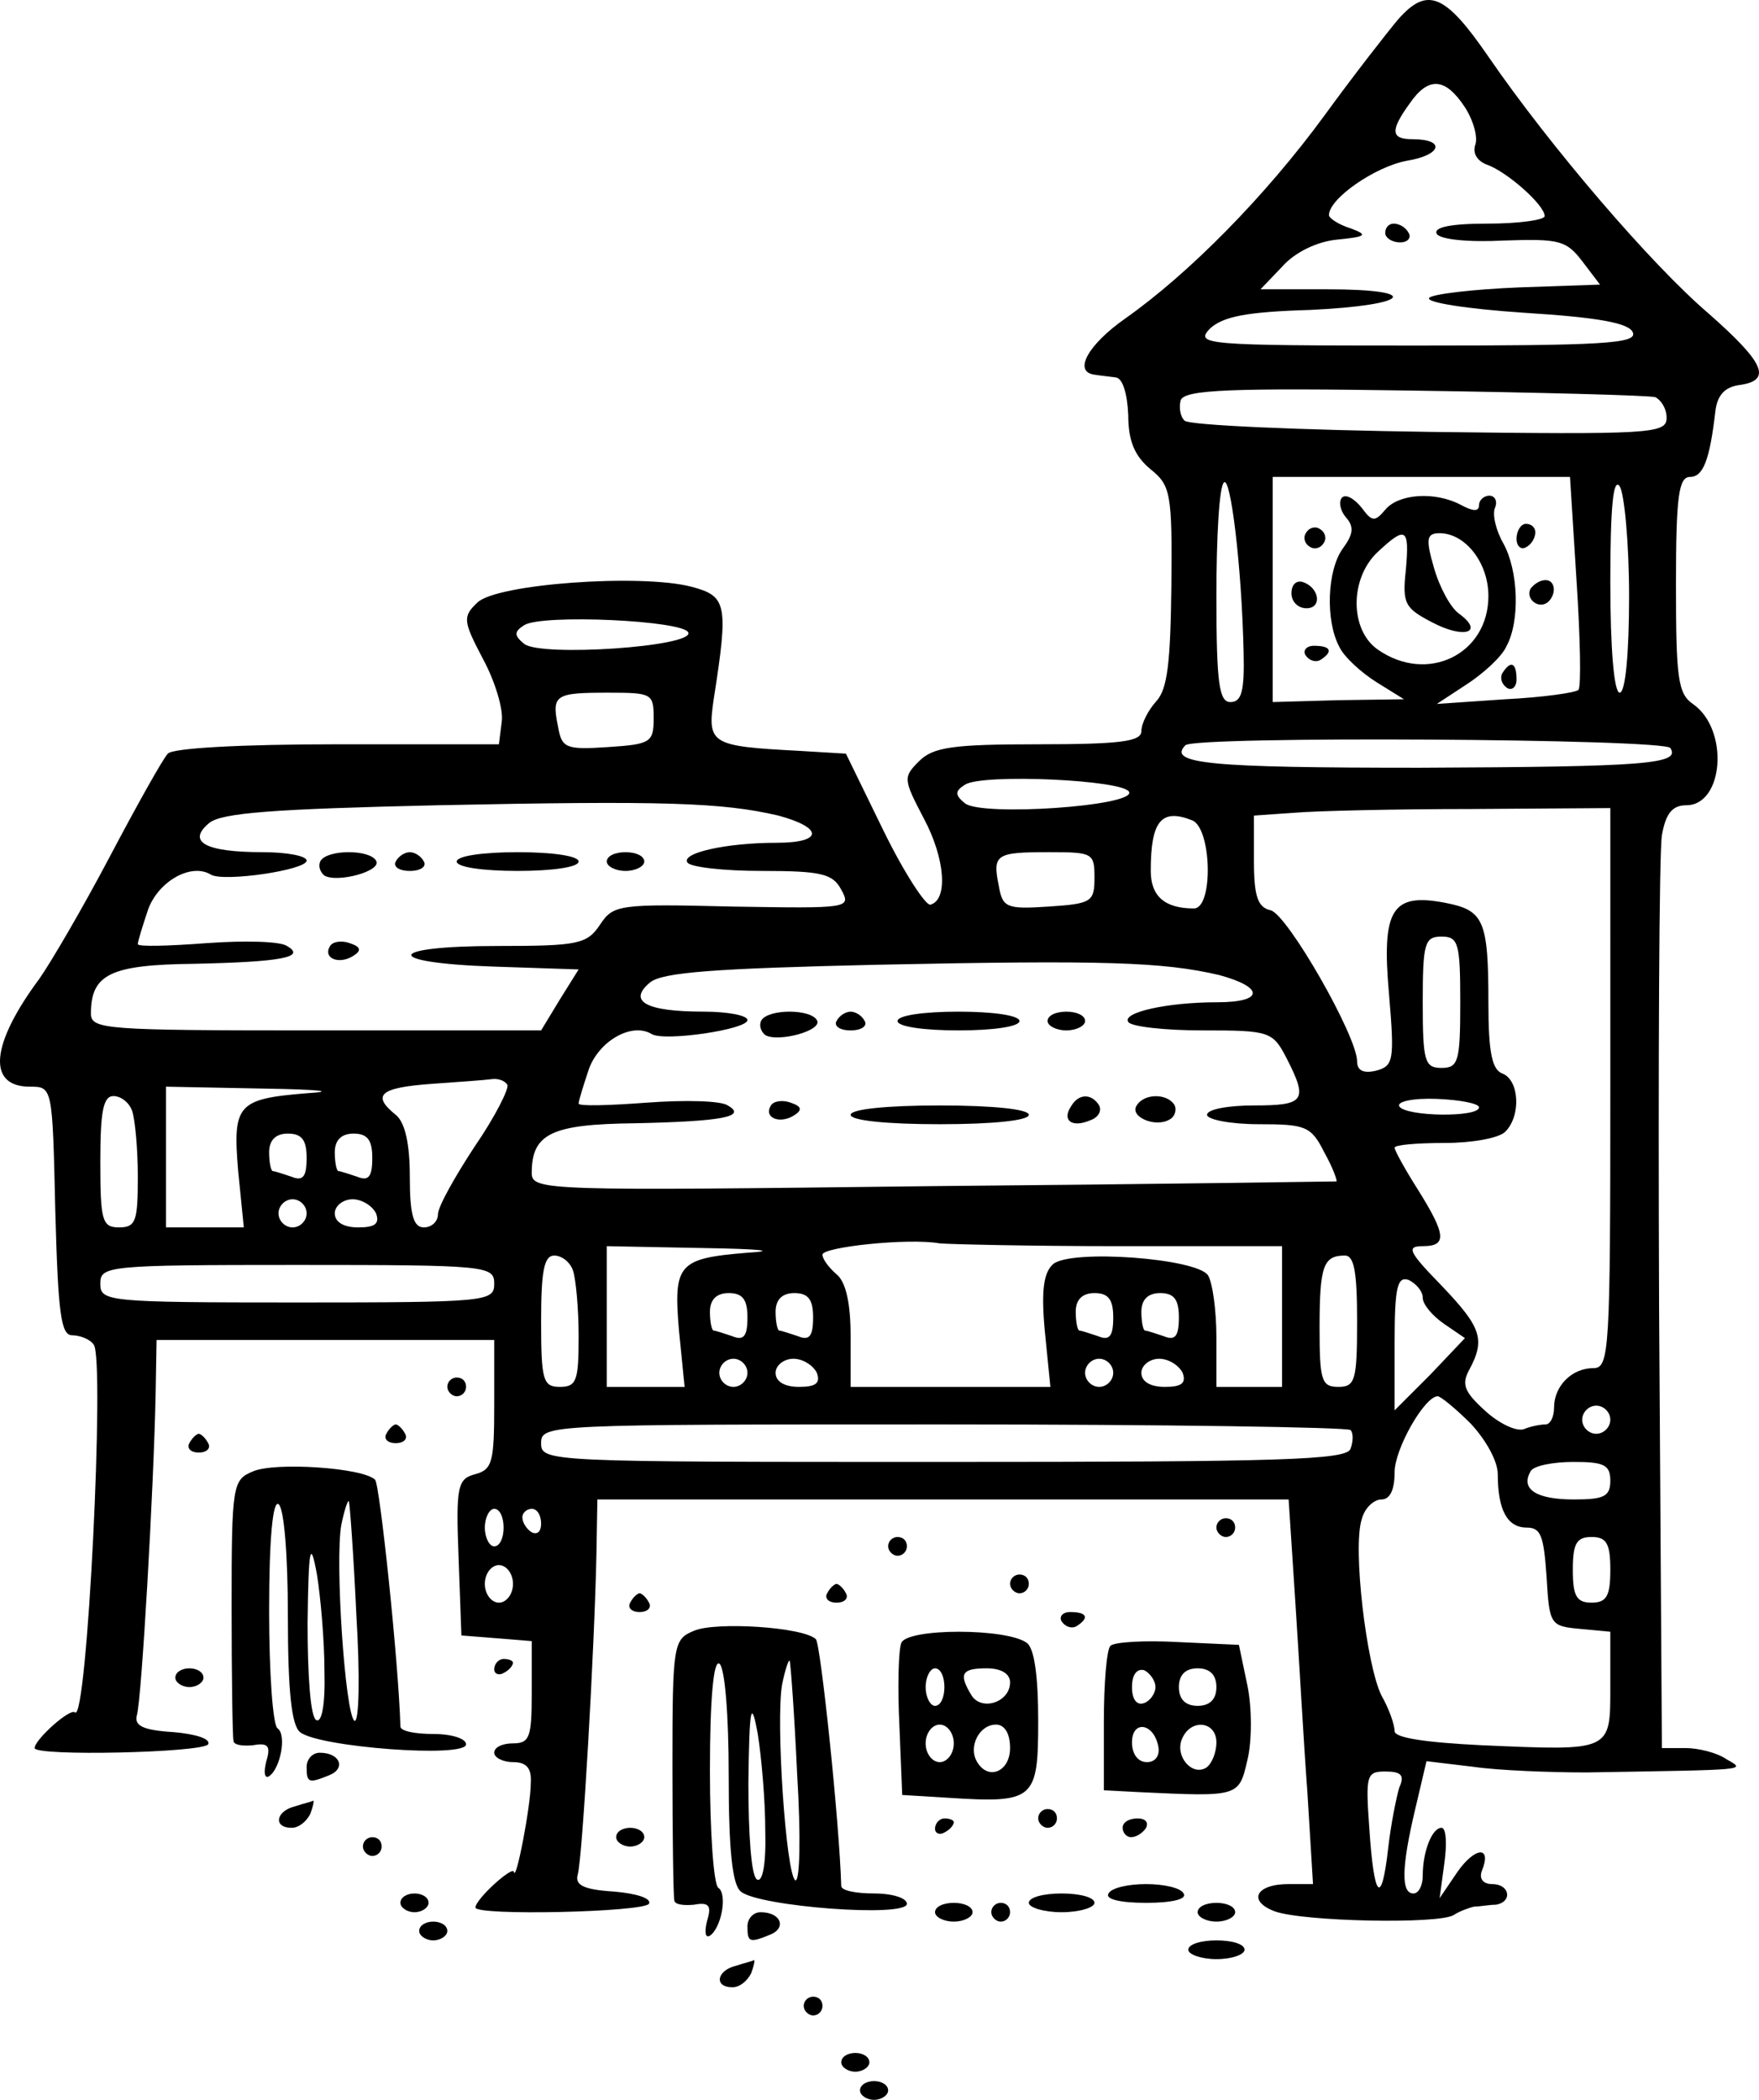 <?xml version="1.0" encoding="UTF-8" standalone="no"?>
<svg
   version="1.0"
   width="187.546pt"
   height="223.839pt"
   viewBox="0 0 187.546 223.839"
   preserveAspectRatio="xMidYMid meet"
   id="svg116"
   sodipodi:docname="town.svg"
   inkscape:version="1.1.2 (0a00cf5339, 2022-02-04)"
   xmlns:inkscape="http://www.inkscape.org/namespaces/inkscape"
   xmlns:sodipodi="http://sodipodi.sourceforge.net/DTD/sodipodi-0.dtd"
   xmlns="http://www.w3.org/2000/svg"
   xmlns:svg="http://www.w3.org/2000/svg">
  <defs
     id="defs120" />
  <sodipodi:namedview
     id="namedview118"
     pagecolor="#ffffff"
     bordercolor="#666666"
     borderopacity="1.0"
     inkscape:pageshadow="2"
     inkscape:pageopacity="0.0"
     inkscape:pagecheckerboard="0"
     inkscape:document-units="pt"
     showgrid="false"
     inkscape:zoom="2.1825"
     inkscape:cx="198.16724"
     inkscape:cy="198.85452"
     inkscape:window-width="2560"
     inkscape:window-height="1372"
     inkscape:window-x="0"
     inkscape:window-y="0"
     inkscape:window-maximized="1"
     inkscape:current-layer="svg116" />
  <g
     transform="matrix(0.1,0,0,-0.1,-52.306,247.839)"
     fill="#000000"
     stroke="none"
     id="g114">
    <path
       d="m 2014,2458 c -11,-13 -47,-59 -79,-103 -63,-86 -144,-168 -212,-216 -40,-28 -56,-57 -33,-60 6,-1 16,-2 23,-3 7,-1 12,-17 13,-40 0,-28 7,-44 24,-58 21,-17 23,-25 22,-124 -1,-81 -4,-110 -16,-123 -9,-10 -16,-24 -16,-32 0,-11 -22,-14 -110,-14 -91,0 -112,-3 -127,-18 -17,-17 -17,-19 5,-61 23,-43 26,-87 7,-92 -5,-1 -28,34 -50,79 l -40,82 -50,3 c -94,5 -98,7 -91,55 16,102 14,110 -24,120 -54,14 -208,3 -228,-17 -16,-15 -15,-20 6,-60 13,-24 22,-54 20,-67 l -3,-24 H 883 c -102,0 -176,-4 -181,-10 -5,-5 -33,-55 -62,-110 -29,-55 -63,-113 -75,-130 -52,-70 -56,-115 -10,-115 24,0 24,0 27,-132 3,-110 6,-133 18,-133 8,0 19,-4 23,-10 12,-15 -7,-404 -20,-392 -5,5 -43,-29 -43,-38 0,-9 179,-5 185,4 3,6 -14,11 -37,13 -33,2 -42,7 -39,18 5,16 18,242 20,343 l 1,57 h 180 180 v -69 c 0,-61 -2,-69 -20,-74 -19,-5 -21,-12 -18,-89 l 3,-83 38,-3 37,-3 v -55 c 0,-47 -2,-54 -20,-54 -11,0 -20,-4 -20,-10 0,-5 9,-10 20,-10 14,0 20,-6 19,-22 0,-25 -16,-107 -18,-95 -1,7 -41,-29 -41,-38 0,-9 179,-5 185,4 3,6 -14,11 -37,13 -33,2 -42,7 -39,18 5,16 18,242 20,343 l 1,57 h 369 368 l 7,-107 c 4,-60 9,-152 13,-205 l 6,-98 h -26 c -35,0 -44,-18 -15,-29 30,-11 175,-14 191,-4 6,4 17,8 22,9 6,0 16,2 23,2 18,3 15,22 -4,22 -10,0 -14,6 -11,14 11,27 -7,26 -26,-1 l -19,-28 5,37 c 3,21 2,38 -3,38 -10,0 -20,-25 -20,-51 0,-10 -4,-19 -10,-19 -13,0 -13,27 2,90 l 12,51 50,-6 c 28,-4 83,-6 121,-6 174,3 170,2 149,14 -10,7 -30,12 -44,12 h -25 l -3,470 c -1,259 0,485 3,503 4,23 11,32 26,32 40,0 46,81 7,108 -16,11 -18,28 -18,128 0,94 3,114 15,114 14,0 21,18 27,70 2,17 10,26 26,28 35,5 26,24 -33,76 -61,52 -169,178 -235,274 -46,67 -65,75 -96,40 z m 71,-94 c 9,-14 14,-32 11,-40 -3,-9 2,-17 12,-21 21,-7 62,-43 62,-55 0,-4 -27,-8 -61,-8 -40,0 -58,-4 -54,-11 4,-6 34,-9 72,-7 59,2 66,0 83,-22 l 19,-25 -87,-3 c -48,-2 -91,-7 -95,-11 -5,-5 41,-12 101,-16 80,-5 112,-11 116,-21 5,-12 -33,-14 -231,-14 -226,0 -236,1 -220,18 14,13 39,18 107,20 107,5 121,22 18,22 h -71 l 23,24 c 13,15 37,27 59,29 31,3 33,5 14,12 -13,4 -23,11 -23,14 0,18 50,52 83,58 37,6 42,23 6,23 -23,0 -24,9 -3,38 20,29 38,28 59,-4 z m 203,-309 c 6,-3 12,-12 12,-22 0,-17 -16,-18 -252,-15 -139,2 -257,7 -262,12 -5,5 -6,15 -4,22 5,11 53,13 249,10 134,-2 250,-5 257,-7 z m -439,-272 c 1,-41 -2,-53 -14,-53 -12,0 -15,19 -15,113 0,63 3,117 8,121 7,8 19,-89 21,-181 z m 355,76 c 4,-61 5,-113 2,-116 -3,-3 -38,-8 -78,-10 l -73,-5 32,21 c 17,11 37,29 42,40 15,27 13,81 -3,110 -8,14 -12,31 -9,38 3,7 0,13 -6,13 -6,0 -11,-5 -11,-10 0,-7 -6,-7 -19,0 -28,15 -67,12 -81,-5 -11,-13 -14,-13 -25,2 -8,10 -17,15 -21,11 -4,-4 -2,-14 4,-21 9,-10 8,-18 -3,-33 -17,-23 -19,-77 -4,-105 5,-11 24,-28 40,-38 l 29,-18 -70,-1 -70,-2 v 120 120 h 159 158 z m 56,-16 c 0,-62 -4,-103 -10,-103 -6,0 -10,46 -10,118 0,79 3,112 10,102 5,-8 10,-61 10,-117 z m -238,28 c -4,-36 -1,-41 28,-56 34,-18 56,-11 29,9 -9,6 -21,28 -27,49 -9,31 -8,37 6,37 27,0 52,-31 52,-67 0,-62 -65,-94 -118,-57 -30,21 -30,76 0,104 30,28 34,26 30,-19 z m -765,-67 c 5,-15 -157,-26 -175,-12 -11,9 -11,13 0,20 19,12 171,5 175,-8 z m -37,-91 c 0,-26 -3,-28 -49,-31 -45,-3 -49,-1 -53,22 -7,34 -3,36 54,36 46,0 48,-1 48,-27 z m 1084,-32 c 11,-17 -24,-20 -267,-21 -222,0 -270,4 -250,24 10,10 511,7 517,-3 z m -577,-47 c 5,-15 -157,-26 -175,-12 -11,9 -11,13 0,20 19,12 171,5 175,-8 z m -374,-25 c 48,-13 48,-29 -2,-29 -54,0 -102,-11 -95,-21 3,-5 39,-9 79,-9 64,0 76,-3 85,-20 11,-20 8,-20 -116,-18 -121,3 -127,2 -141,-19 -14,-21 -23,-23 -109,-23 -121,0 -124,-18 -4,-22 l 90,-3 -20,-32 -20,-33 H 860 c -225,0 -240,1 -240,18 0,42 21,52 110,53 93,2 120,7 99,19 -7,5 -45,6 -86,3 -40,-3 -73,-4 -73,-1 0,3 5,19 11,37 11,30 46,50 67,37 14,-8 102,5 102,15 0,5 -21,9 -47,9 -61,0 -81,11 -57,31 13,11 69,15 243,19 242,5 304,3 364,-11 z m 887,-290 c 0,-281 -1,-299 -18,-299 -23,0 -42,-19 -42,-42 0,-10 -4,-18 -9,-18 -5,0 -16,-2 -23,-5 -8,-3 -27,6 -42,20 -22,20 -25,28 -16,44 17,32 12,45 -30,89 -35,36 -38,42 -20,42 26,0 25,12 -5,60 -14,22 -25,42 -25,45 0,3 24,5 53,5 29,0 58,5 65,12 17,17 15,55 -3,62 -11,4 -15,22 -15,75 0,89 -5,99 -46,107 -57,11 -68,-7 -60,-97 6,-71 5,-77 -14,-82 -13,-3 -20,0 -20,10 0,27 -74,156 -92,161 -14,3 -18,15 -18,53 v 48 l 43,3 c 23,2 108,4 190,4 l 147,1 z m -446,285 c 21,-8 23,-94 2,-94 -31,0 -46,13 -46,40 0,53 11,67 44,54 z m -104,-61 c 0,-26 -3,-28 -49,-31 -45,-3 -49,-1 -53,22 -7,34 -3,36 54,36 46,0 48,-1 48,-27 z m 390,-133 c 0,-63 -2,-70 -20,-70 -18,0 -20,7 -20,70 0,63 2,70 20,70 18,0 20,-7 20,-70 z m -257,29 c 48,-13 48,-29 -2,-29 -54,0 -102,-11 -95,-21 3,-5 39,-9 79,-9 72,0 75,-1 90,-30 23,-45 19,-50 -35,-50 -27,0 -50,-4 -50,-10 0,-5 25,-10 55,-10 50,0 56,-2 70,-30 9,-16 14,-30 13,-31 -2,0 -195,-3 -430,-5 -413,-5 -428,-5 -428,14 0,42 21,52 110,53 93,2 120,7 99,19 -7,5 -45,6 -86,3 -40,-3 -73,-4 -73,-1 0,3 5,19 11,37 11,30 46,50 67,37 14,-8 102,5 102,15 0,5 -21,9 -47,9 -61,0 -81,11 -57,31 13,11 69,15 243,19 242,5 304,3 364,-11 z m -759,-117 c 2,-4 -13,-34 -35,-66 -21,-32 -39,-64 -39,-72 0,-8 -7,-14 -15,-14 -11,0 -15,13 -15,54 0,35 -5,58 -15,66 -26,21 -17,29 38,33 28,2 57,4 64,5 6,1 14,-1 17,-6 z m -214,-9 c -74,-6 -79,-12 -73,-83 l 6,-60 h -42 -41 v 75 75 l 103,-2 c 61,-1 80,-3 47,-5 z m -186,-19 c 3,-9 6,-40 6,-70 0,-47 -2,-54 -20,-54 -18,0 -20,7 -20,70 0,53 3,70 14,70 8,0 17,-7 20,-16 z m 1436,4 c 0,-11 -78,-10 -85,1 -3,5 14,9 40,8 25,-1 45,-5 45,-9 z M 850,1244 c 0,-20 -4,-25 -16,-20 -9,3 -18,6 -20,6 -2,0 -4,9 -4,20 0,13 7,20 20,20 15,0 20,-7 20,-26 z m 70,0 c 0,-20 -4,-25 -16,-20 -9,3 -18,6 -20,6 -2,0 -4,9 -4,20 0,13 7,20 20,20 15,0 20,-7 20,-26 z m -70,-59 c 0,-8 -7,-15 -15,-15 -8,0 -15,7 -15,15 0,8 7,15 15,15 8,0 15,-7 15,-15 z m 74,0 c 4,-11 -1,-15 -19,-15 -16,0 -25,6 -25,15 0,8 9,15 19,15 10,0 21,-7 25,-15 z m 794,-35 h 172 v -75 -75 h -35 -35 v 53 c 0,28 -4,58 -9,66 -12,18 -145,28 -165,12 -10,-9 -13,-27 -9,-71 l 6,-60 h -107 -106 v 54 c 0,35 -5,58 -15,66 -8,7 -15,16 -15,21 0,8 91,18 125,12 11,-1 98,-3 193,-3 z m -398,-7 c -74,-6 -79,-12 -73,-83 l 6,-60 h -42 -41 v 75 75 l 103,-2 c 61,-1 80,-3 47,-5 z m -186,-19 c 3,-9 6,-40 6,-70 0,-47 -2,-54 -20,-54 -18,0 -20,7 -20,70 0,53 3,70 14,70 8,0 17,-7 20,-16 z m 836,-54 c 0,-63 -2,-70 -20,-70 -18,0 -20,7 -20,63 0,66 4,77 27,77 10,0 13,-18 13,-70 z m -920,40 c 0,-19 -7,-20 -210,-20 -203,0 -210,1 -210,20 0,19 7,20 210,20 203,0 210,-1 210,-20 z m 990,-15 c 0,-7 10,-19 23,-28 l 22,-15 -37,-39 -38,-38 v 72 c 0,60 3,71 15,67 8,-4 15,-12 15,-19 z m -720,-21 c 0,-20 -4,-25 -16,-20 -9,3 -18,6 -20,6 -2,0 -4,9 -4,20 0,13 7,20 20,20 15,0 20,-7 20,-26 z m 70,0 c 0,-20 -4,-25 -16,-20 -9,3 -18,6 -20,6 -2,0 -4,9 -4,20 0,13 7,20 20,20 15,0 20,-7 20,-26 z m 320,0 c 0,-20 -4,-25 -16,-20 -9,3 -18,6 -20,6 -2,0 -4,9 -4,20 0,13 7,20 20,20 15,0 20,-7 20,-26 z m 70,0 c 0,-20 -4,-25 -16,-20 -9,3 -18,6 -20,6 -2,0 -4,9 -4,20 0,13 7,20 20,20 15,0 20,-7 20,-26 z m -460,-59 c 0,-8 -7,-15 -15,-15 -8,0 -15,7 -15,15 0,8 7,15 15,15 8,0 15,-7 15,-15 z m 74,0 c 4,-11 -1,-15 -19,-15 -16,0 -25,6 -25,15 0,8 9,15 19,15 10,0 21,-7 25,-15 z m 316,0 c 0,-8 -7,-15 -15,-15 -8,0 -15,7 -15,15 0,8 7,15 15,15 8,0 15,-7 15,-15 z m 74,0 c 4,-11 -1,-15 -19,-15 -16,0 -25,6 -25,15 0,8 9,15 19,15 10,0 21,-7 25,-15 z m 307,-54 c 16,-17 29,-40 29,-54 0,-38 10,-57 31,-57 15,0 18,-9 21,-52 3,-52 4,-53 36,-56 l 32,-3 v -58 c 0,-70 2,-69 -137,-63 -61,3 -93,8 -93,15 0,7 -6,24 -14,38 -16,32 -31,158 -21,188 3,12 13,21 21,21 9,0 14,10 14,29 0,25 32,81 46,81 3,0 19,-13 35,-29 z m 149,4 c 0,-8 -7,-15 -15,-15 -8,0 -15,7 -15,15 0,8 7,15 15,15 8,0 15,-7 15,-15 z m -277,-11 c 3,-3 3,-12 0,-20 -4,-12 -75,-14 -434,-14 -422,0 -429,0 -429,20 0,20 7,20 428,20 236,0 431,-3 435,-6 z m 277,-54 c 0,-17 -7,-20 -39,-20 -40,0 -57,11 -46,30 3,6 24,10 46,10 32,0 39,-3 39,-20 z M 1060,850 c 0,-11 -4,-20 -10,-20 -5,0 -10,9 -10,20 0,11 5,20 10,20 6,0 10,-9 10,-20 z m 40,4 c 0,-8 -4,-12 -10,-9 -5,3 -10,10 -10,16 0,5 5,9 10,9 6,0 10,-7 10,-16 z m 1140,-49 c 0,-28 -4,-35 -20,-35 -16,0 -20,7 -20,35 0,28 4,35 20,35 16,0 20,-7 20,-35 z M 1070,790 c 0,-11 -7,-20 -15,-20 -8,0 -15,9 -15,20 0,11 7,20 15,20 8,0 15,-9 15,-20 z m 945,-217 c -3,-10 -9,-39 -12,-66 -7,-61 -15,-53 -20,23 -4,56 -3,60 17,60 17,0 21,-4 15,-17 z"
       id="path2" />
    <path
       d="m 2000,2230 c 0,-5 7,-10 16,-10 8,0 12,5 9,10 -3,6 -10,10 -16,10 -5,0 -9,-4 -9,-10 z"
       id="path4" />
    <path
       d="m 1916,1911 c -4,-5 -2,-12 3,-15 5,-4 12,-2 15,3 4,5 2,12 -3,15 -5,4 -12,2 -15,-3 z"
       id="path6" />
    <path
       d="m 2140,1904 c 0,-8 5,-12 10,-9 6,3 10,10 10,16 0,5 -4,9 -10,9 -5,0 -10,-7 -10,-16 z"
       id="path8" />
    <path
       d="m 1900,1846 c 0,-9 7,-16 16,-16 17,0 14,22 -4,28 -7,2 -12,-3 -12,-12 z"
       id="path10" />
    <path
       d="m 2155,1851 c -6,-11 9,-23 19,-14 9,9 7,23 -3,23 -6,0 -12,-4 -16,-9 z"
       id="path12" />
    <path
       d="m 1915,1780 c 4,-6 11,-8 16,-5 14,9 11,15 -7,15 -8,0 -12,-5 -9,-10 z"
       id="path14" />
    <path
       d="m 2125,1761 c -3,-5 -1,-12 5,-16 5,-3 10,1 10,9 0,18 -6,21 -15,7 z"
       id="path16" />
    <path
       d="m 865,1561 c -3,-5 -1,-12 4,-16 14,-8 62,5 55,16 -7,12 -51,12 -59,0 z"
       id="path18" />
    <path
       d="m 945,1560 c -3,-5 3,-10 15,-10 12,0 18,5 15,10 -3,6 -10,10 -15,10 -5,0 -12,-4 -15,-10 z"
       id="path20" />
    <path
       d="m 1010,1560 c 0,-6 28,-10 65,-10 37,0 65,4 65,10 0,6 -28,10 -65,10 -37,0 -65,-4 -65,-10 z"
       id="path22" />
    <path
       d="m 1170,1560 c 0,-5 9,-10 20,-10 11,0 20,5 20,10 0,6 -9,10 -20,10 -11,0 -20,-4 -20,-10 z"
       id="path24" />
    <path
       d="m 875,1470 c -8,-13 9,-20 24,-11 10,6 9,10 -3,14 -8,3 -18,2 -21,-3 z"
       id="path26" />
    <path
       d="m 1335,1391 c -3,-5 -1,-12 4,-16 14,-8 62,5 55,16 -7,12 -51,12 -59,0 z"
       id="path28" />
    <path
       d="m 1415,1390 c -3,-5 3,-10 15,-10 12,0 18,5 15,10 -3,6 -10,10 -15,10 -5,0 -12,-4 -15,-10 z"
       id="path30" />
    <path
       d="m 1480,1390 c 0,-6 28,-10 65,-10 37,0 65,4 65,10 0,6 -28,10 -65,10 -37,0 -65,-4 -65,-10 z"
       id="path32" />
    <path
       d="m 1640,1390 c 0,-5 9,-10 20,-10 11,0 20,5 20,10 0,6 -9,10 -20,10 -11,0 -20,-4 -20,-10 z"
       id="path34" />
    <path
       d="m 1345,1300 c -8,-13 9,-20 24,-11 10,6 9,10 -3,14 -8,3 -18,2 -21,-3 z"
       id="path36" />
    <path
       d="m 1665,1299 c -10,-15 1,-23 20,-15 9,3 13,10 10,16 -8,13 -22,13 -30,-1 z"
       id="path38" />
    <path
       d="m 1735,1300 c -8,-12 20,-24 35,-15 6,3 8,11 5,16 -8,12 -32,12 -40,-1 z"
       id="path40" />
    <path
       d="m 1430,1290 c 0,-6 38,-10 95,-10 57,0 95,4 95,10 0,6 -38,10 -95,10 -57,0 -95,-4 -95,-10 z"
       id="path42" />
    <path
       d="m 1000,1000 c 0,-5 5,-10 10,-10 6,0 10,5 10,10 0,6 -4,10 -10,10 -5,0 -10,-4 -10,-10 z"
       id="path44" />
    <path
       d="m 935,950 c -3,-5 1,-10 10,-10 9,0 13,5 10,10 -3,6 -8,10 -10,10 -2,0 -7,-4 -10,-10 z"
       id="path46" />
    <path
       d="m 725,940 c -3,-5 1,-10 10,-10 9,0 13,5 10,10 -3,6 -8,10 -10,10 -2,0 -7,-4 -10,-10 z"
       id="path48" />
    <path
       d="m 793,910 c -22,-9 -23,-14 -23,-145 0,-74 1,-138 2,-142 0,-5 10,-6 21,-5 16,3 19,-1 14,-17 -3,-12 -2,-19 3,-16 12,8 19,44 9,51 -5,3 -9,59 -9,125 0,78 4,118 10,114 6,-4 10,-55 10,-119 0,-81 4,-117 13,-124 19,-16 177,-28 177,-13 0,6 -15,11 -35,11 -19,0 -35,3 -35,8 -2,69 -22,258 -27,263 -13,13 -107,19 -130,9 z M 903,757 c 4,-65 3,-115 -2,-113 -10,7 -21,171 -14,209 3,15 7,27 8,25 1,-2 5,-56 8,-121 z m -34,-60 c 1,-36 -3,-56 -9,-52 -6,4 -9,48 -9,103 1,82 3,90 10,52 4,-25 8,-71 8,-103 z"
       id="path50" />
    <path
       d="m 1820,850 c 0,-5 5,-10 10,-10 6,0 10,5 10,10 0,6 -4,10 -10,10 -5,0 -10,-4 -10,-10 z"
       id="path52" />
    <path
       d="m 1470,830 c 0,-5 5,-10 10,-10 6,0 10,5 10,10 0,6 -4,10 -10,10 -5,0 -10,-4 -10,-10 z"
       id="path54" />
    <path
       d="m 1600,790 c 0,-5 5,-10 10,-10 6,0 10,5 10,10 0,6 -4,10 -10,10 -5,0 -10,-4 -10,-10 z"
       id="path56" />
    <path
       d="m 1405,780 c -3,-5 1,-10 10,-10 9,0 13,5 10,10 -3,6 -8,10 -10,10 -2,0 -7,-4 -10,-10 z"
       id="path58" />
    <path
       d="m 1195,770 c -3,-5 1,-10 10,-10 9,0 13,5 10,10 -3,6 -8,10 -10,10 -2,0 -7,-4 -10,-10 z"
       id="path60" />
    <path
       d="m 1655,750 c 4,-6 11,-8 16,-5 14,9 11,15 -7,15 -8,0 -12,-5 -9,-10 z"
       id="path62" />
    <path
       d="m 1263,740 c -22,-9 -23,-14 -23,-145 0,-74 1,-138 2,-142 0,-5 10,-6 21,-5 16,3 19,-1 14,-17 -3,-12 -2,-19 3,-16 12,8 19,44 9,51 -5,3 -9,59 -9,125 0,78 4,118 10,114 6,-4 10,-55 10,-119 0,-81 4,-117 13,-124 19,-16 177,-28 177,-13 0,6 -15,11 -35,11 -19,0 -35,3 -35,8 -2,69 -22,258 -27,263 -13,13 -107,19 -130,9 z m 110,-153 c 4,-65 3,-115 -2,-113 -10,7 -21,171 -14,209 3,15 7,27 8,25 1,-2 5,-56 8,-121 z m -34,-60 c 1,-36 -3,-56 -9,-52 -6,4 -9,48 -9,103 1,82 3,90 10,52 4,-25 8,-71 8,-103 z"
       id="path64" />
    <path
       d="m 1484,727 c -3,-8 -4,-47 -2,-88 l 3,-74 49,-3 c 92,-6 96,-2 96,82 0,47 -4,77 -12,83 -21,16 -128,16 -134,0 z m 46,-47 c 0,-11 -4,-20 -10,-20 -5,0 -10,9 -10,20 0,11 5,20 10,20 6,0 10,-9 10,-20 z m 70,5 c 0,-21 -30,-31 -41,-14 -14,23 -11,29 16,29 16,0 25,-6 25,-15 z m -60,-65 c 0,-11 -7,-20 -15,-20 -8,0 -15,9 -15,20 0,11 7,20 15,20 8,0 15,-9 15,-20 z m 60,-5 c 0,-25 -23,-35 -35,-15 -10,16 2,40 20,40 9,0 15,-9 15,-25 z"
       id="path66" />
    <path
       d="m 1707,724 c -4,-4 -7,-40 -7,-81 v -73 l 38,-2 c 106,-5 106,-5 115,34 5,20 5,56 0,80 l -9,43 -65,3 c -36,2 -68,0 -72,-4 z m 48,-44 c 0,-7 -6,-15 -12,-17 -8,-3 -13,4 -13,17 0,13 5,20 13,18 6,-3 12,-11 12,-18 z m 65,0 c 0,-13 -7,-20 -20,-20 -13,0 -20,7 -20,20 0,13 7,20 20,20 13,0 20,-7 20,-20 z m -62,-63 c 2,-10 -3,-17 -12,-17 -10,0 -16,9 -16,21 0,24 23,21 28,-4 z m 62,4 c 0,-11 -5,-23 -11,-27 -15,-9 -33,12 -26,30 9,23 37,20 37,-3 z"
       id="path68" />
    <path
       d="m 1050,699 c 0,-5 5,-7 10,-4 6,3 10,8 10,11 0,2 -4,4 -10,4 -5,0 -10,-5 -10,-11 z"
       id="path70" />
    <path
       d="m 710,690 c 0,-5 7,-10 15,-10 8,0 15,5 15,10 0,6 -7,10 -15,10 -8,0 -15,-4 -15,-10 z"
       id="path72" />
    <path
       d="m 850,595 c 0,-17 2,-18 24,-9 18,7 12,24 -10,24 -8,0 -14,-7 -14,-15 z"
       id="path74" />
    <path
       d="m 838,553 c -21,-5 -24,-23 -4,-23 8,0 16,7 20,15 3,8 4,14 3,14 -1,-1 -10,-3 -19,-6 z"
       id="path76" />
    <path
       d="m 1630,540 c 0,-5 5,-10 10,-10 6,0 10,5 10,10 0,6 -4,10 -10,10 -5,0 -10,-4 -10,-10 z"
       id="path78" />
    <path
       d="m 1520,529 c 0,-5 5,-7 10,-4 6,3 10,8 10,11 0,2 -4,4 -10,4 -5,0 -10,-5 -10,-11 z"
       id="path80" />
    <path
       d="m 1720,530 c 0,-5 4,-10 9,-10 6,0 13,5 16,10 3,6 -1,10 -9,10 -9,0 -16,-4 -16,-10 z"
       id="path82" />
    <path
       d="m 1180,520 c 0,-5 7,-10 15,-10 8,0 15,5 15,10 0,6 -7,10 -15,10 -8,0 -15,-4 -15,-10 z"
       id="path84" />
    <path
       d="m 910,510 c 0,-5 5,-10 10,-10 6,0 10,5 10,10 0,6 -4,10 -10,10 -5,0 -10,-4 -10,-10 z"
       id="path86" />
    <path
       d="m 1705,460 c -4,-6 12,-10 40,-10 28,0 44,4 40,10 -3,6 -21,10 -40,10 -19,0 -37,-4 -40,-10 z"
       id="path88" />
    <path
       d="m 950,450 c 0,-5 7,-10 15,-10 8,0 15,5 15,10 0,6 -7,10 -15,10 -8,0 -15,-4 -15,-10 z"
       id="path90" />
    <path
       d="m 1620,450 c 0,-5 16,-10 35,-10 19,0 35,5 35,10 0,6 -16,10 -35,10 -19,0 -35,-4 -35,-10 z"
       id="path92" />
    <path
       d="m 1520,440 c 0,-5 9,-10 20,-10 11,0 20,5 20,10 0,6 -9,10 -20,10 -11,0 -20,-4 -20,-10 z"
       id="path94" />
    <path
       d="m 1580,440 c 0,-5 5,-10 10,-10 6,0 10,5 10,10 0,6 -4,10 -10,10 -5,0 -10,-4 -10,-10 z"
       id="path96" />
    <path
       d="m 1800,440 c 0,-5 9,-10 20,-10 11,0 20,5 20,10 0,6 -9,10 -20,10 -11,0 -20,-4 -20,-10 z"
       id="path98" />
    <path
       d="m 1320,425 c 0,-17 2,-18 24,-9 18,7 12,24 -10,24 -8,0 -14,-7 -14,-15 z"
       id="path100" />
    <path
       d="m 970,420 c 0,-5 7,-10 15,-10 8,0 15,5 15,10 0,6 -7,10 -15,10 -8,0 -15,-4 -15,-10 z"
       id="path102" />
    <path
       d="m 1790,400 c 0,-5 14,-10 30,-10 17,0 30,5 30,10 0,6 -13,10 -30,10 -16,0 -30,-4 -30,-10 z"
       id="path104" />
    <path
       d="m 1308,383 c -21,-5 -24,-23 -4,-23 8,0 16,7 20,15 3,8 4,14 3,14 -1,-1 -10,-3 -19,-6 z"
       id="path106" />
    <path
       d="m 1380,340 c 0,-5 5,-10 10,-10 6,0 10,5 10,10 0,6 -4,10 -10,10 -5,0 -10,-4 -10,-10 z"
       id="path108" />
    <path
       d="m 1420,280 c 0,-5 7,-10 15,-10 8,0 15,5 15,10 0,6 -7,10 -15,10 -8,0 -15,-4 -15,-10 z"
       id="path110" />
    <path
       d="m 1440,250 c 0,-5 7,-10 15,-10 8,0 15,5 15,10 0,6 -7,10 -15,10 -8,0 -15,-4 -15,-10 z"
       id="path112" />
  </g>
</svg>
